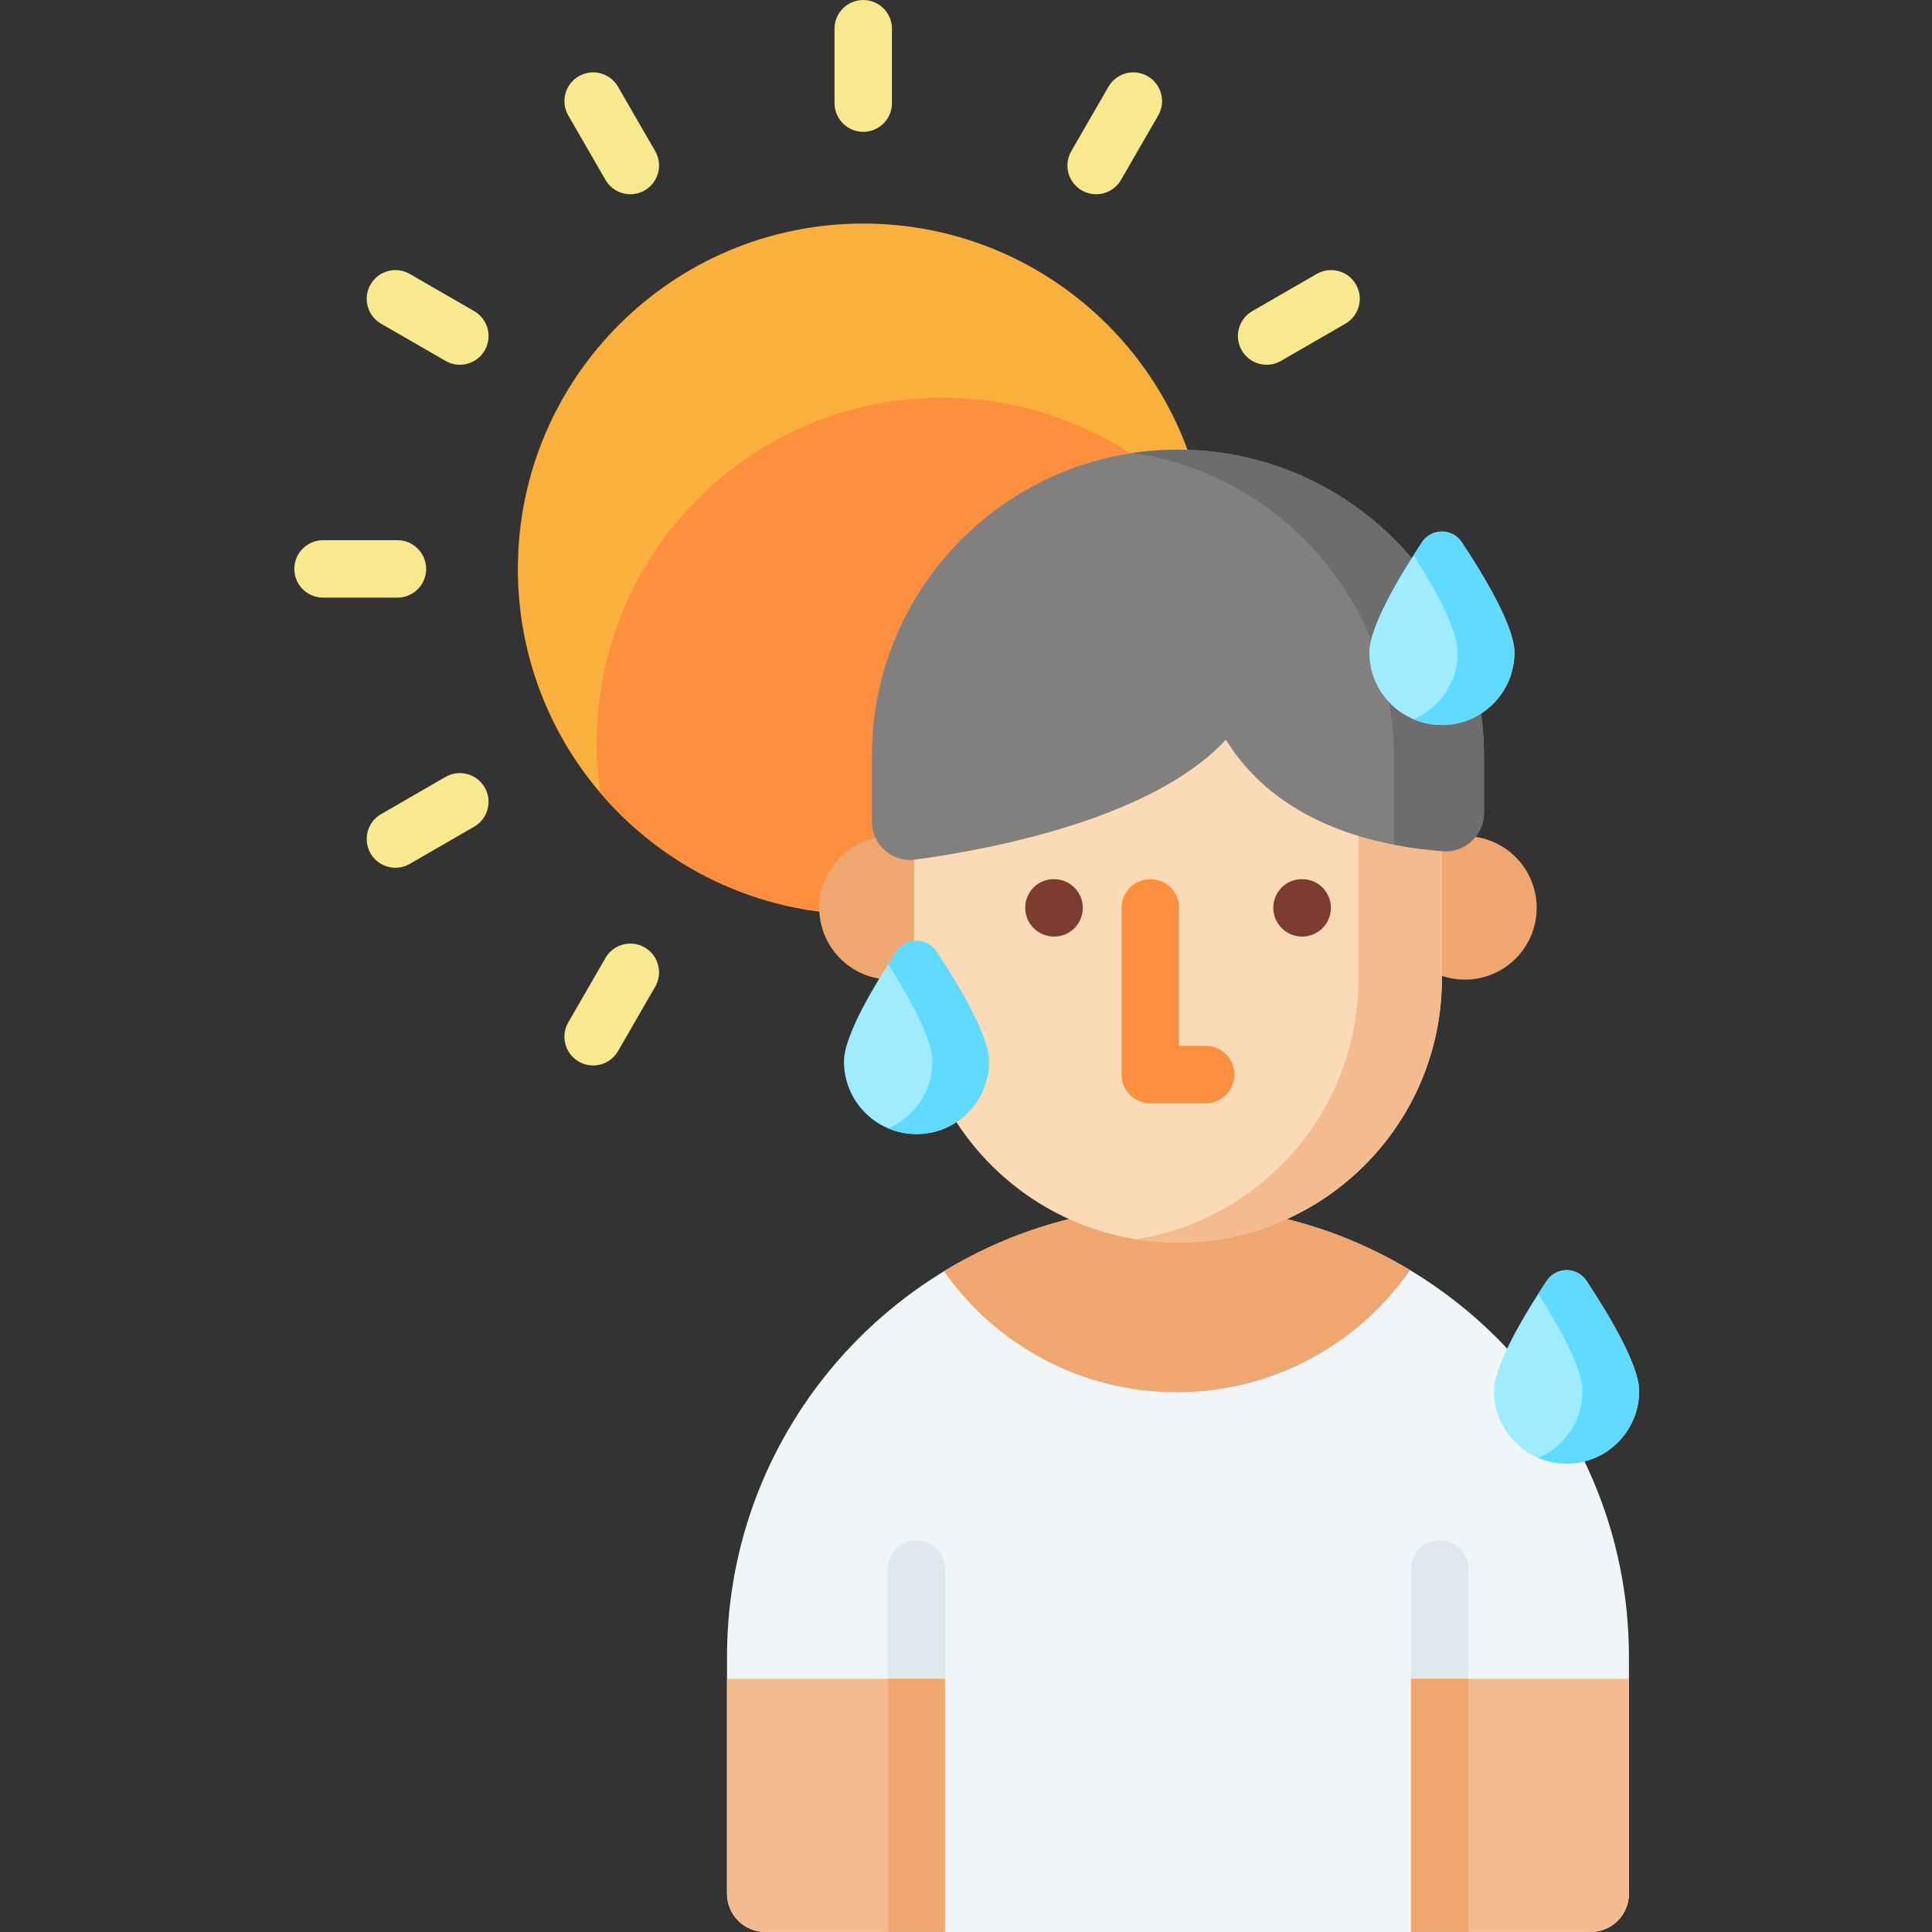 <svg height="512pt" viewBox="-78 0 512 512" width="512pt" xmlns="http://www.w3.org/2000/svg"><rect x="-78" y="0" width="512" height="512" fill="#333333" stroke="none"/><path d="m242.297 150.77c0 50.551-40.977 91.527-91.527 91.527-27.93 0-52.926-12.504-69.703-32.215-13.621-15.977-21.824-36.688-21.824-59.309 0-50.551 40.977-91.527 91.527-91.527 46.082 0 84.203 34.047 90.586 78.363.621 4.301.941 8.695.941 13.16zm0 0" fill="#fab03c"/><path d="m242.297 150.77c0 50.551-40.977 91.527-91.527 91.527-27.93 0-52.926-12.504-69.703-32.215-.621-4.301-.938-8.691-.938-13.16 0-50.555 40.984-91.527 91.527-91.527 27.926 0 52.926 12.504 69.699 32.215.621 4.301.941 8.695.941 13.16zm0 0" fill="#fd8f3e"/><g fill="#f8e98e"><path d="m150.77 34.938c-4.207 0-7.613-3.41-7.613-7.613v-19.715c0-4.203 3.41-7.609 7.613-7.609s7.609 3.406 7.609 7.609v19.715c0 4.203-3.406 7.613-7.609 7.613zm0 0"/><path d="m89.055 51.477c-2.633 0-5.191-1.367-6.602-3.809l-9.855-17.07c-2.102-3.641-.855-8.297 2.785-10.398 3.641-2.102 8.297-.855 10.398 2.785l9.855 17.074c2.102 3.637.855 8.293-2.785 10.395-1.199.691-2.508 1.023-3.797 1.023zm0 0"/><path d="m43.855 96.66c-1.289 0-2.598-.332-3.797-1.023l-17.074-9.855c-3.641-2.102-4.887-6.758-2.785-10.398 2.102-3.641 6.754-4.887 10.395-2.785l17.074 9.855c3.641 2.105 4.887 6.758 2.785 10.398-1.41 2.445-3.969 3.809-6.598 3.809zm0 0"/><path d="m27.324 158.379h-19.715c-4.203 0-7.609-3.406-7.609-7.609s3.406-7.613 7.609-7.613h19.715c4.203 0 7.609 3.41 7.609 7.613s-3.406 7.609-7.609 7.609zm0 0"/><path d="m257.68 96.66c-2.629 0-5.188-1.367-6.598-3.809-2.102-3.641-.855-8.293 2.785-10.398l17.074-9.855c3.637-2.102 8.293-.855 10.395 2.785 2.102 3.641.855 8.297-2.785 10.398l-17.074 9.855c-1.195.691-2.504 1.023-3.797 1.023zm0 0"/><path d="m26.797 229.961c-2.629 0-5.188-1.367-6.598-3.809-2.102-3.641-.855-8.297 2.785-10.395l17.074-9.859c3.637-2.098 8.293-.852 10.395 2.789s.855 8.293-2.785 10.395l-17.074 9.855c-1.195.695-2.504 1.023-3.797 1.023zm0 0"/><path d="m212.484 51.477c-1.293 0-2.602-.332-3.801-1.023-3.641-2.102-4.887-6.758-2.785-10.395l9.855-17.074c2.102-3.641 6.758-4.887 10.398-2.785 3.641 2.102 4.887 6.758 2.785 10.398l-9.855 17.07c-1.41 2.441-3.969 3.809-6.598 3.809zm0 0"/><path d="m79.184 282.359c-1.293 0-2.602-.328-3.801-1.02-3.641-2.105-4.887-6.758-2.785-10.398l9.855-17.074c2.102-3.641 6.758-4.887 10.398-2.785 3.641 2.102 4.887 6.758 2.785 10.398l-9.855 17.07c-1.41 2.441-3.969 3.809-6.598 3.809zm0 0"/></g><path d="m329.234 240.594c0 10.504-8.52 19.02-19.023 19.02-10.504 0-19.023-8.516-19.023-19.02 0-10.508 8.52-19.023 19.023-19.023 10.504 0 19.023 8.516 19.023 19.023zm0 0" fill="#efa66f"/><path d="m177.156 240.594c0 10.504-8.516 19.02-19.02 19.02-10.508 0-19.023-8.516-19.023-19.02 0-10.508 8.516-19.023 19.023-19.023 10.504 0 19.02 8.516 19.02 19.023zm0 0" fill="#efa66f"/><path d="m353.684 439.07v62.781c0 5.605-4.543 10.148-10.148 10.148h-218.723c-5.602 0-10.148-4.543-10.148-10.148v-62.781c0-43.293 23.027-81.207 57.492-102.176 18.074-10.988 39.309-17.332 62.02-17.332 22.5 0 43.535 6.219 61.5 17.031 8.391 5.043 16.125 11.09 23.008 17.973 21.625 21.637 35 51.512 35 84.504zm0 0" fill="#f0f5f7"/><path d="m172.504 415.781v96.219h-15.223v-96.219c0-4.211 3.41-7.609 7.609-7.609 4.203 0 7.613 3.398 7.613 7.609zm0 0" fill="#dde9ed"/><path d="m311.172 415.781v96.219h-15.223v-96.219c0-4.211 3.41-7.609 7.613-7.609 4.199 0 7.609 3.398 7.609 7.609zm0 0" fill="#dde9ed"/><path d="m343.539 511.992h-47.59v-67.09h57.738v56.945c0 5.602-4.543 10.145-10.148 10.145zm0 0" fill="#f4bc8e"/><path d="m295.949 444.906h15.223v67.082h-15.223zm0 0" fill="#efa66f"/><path d="m172.402 444.906v67.082h-47.59c-5.602 0-10.148-4.543-10.148-10.148v-56.934zm0 0" fill="#f4bc8e"/><path d="m157.281 444.906h15.121v67.082h-15.121zm0 0" fill="#efa66f"/><path d="m295.68 336.594c-13.594 19.57-36.234 32.367-61.863 32.367-25.496 0-48.043-12.672-61.656-32.066 18.07-10.992 39.305-17.328 62.016-17.328 22.5 0 43.535 6.211 61.504 17.027zm0 0" fill="#efa66f"/><path d="m164.23 174.188v85.16c0 38.625 31.316 69.941 69.941 69.941 38.629 0 69.941-31.316 69.941-69.941v-85.16zm0 0" fill="#fbdbb7"/><path d="m304.113 174.188v85.156c0 19.312-7.828 36.809-20.488 49.461-12.652 12.652-30.141 20.48-49.453 20.48-3.758 0-7.445-.293-11.051-.875 14.887-2.355 28.207-9.422 38.402-19.605 12.652-12.652 20.48-30.148 20.48-49.461v-85.156zm0 0" fill="#f4bc8e"/><path d="m234.176 119.172c-44.793 0-81.102 36.309-81.102 81.102v17.473c0 6.152 5.418 10.887 11.516 10.055 20.5-2.789 62.965-10.91 82.293-31.781 7.195 11.812 23.039 26.891 57.434 29.547 5.906.457 10.957-4.199 10.957-10.121v-15.172c0-44.793-36.309-81.102-81.098-81.102zm0 0" fill="#82807f"/><path d="m315.273 200.277v15.164c0 5.93-5.066 10.578-10.98 10.121-4.617-.359-8.902-.941-12.879-1.711v-23.574c0-40.738-30.031-74.461-69.176-80.238 3.898-.578 7.875-.871 11.938-.871 44.785 0 81.098 36.312 81.098 81.109zm0 0" fill="#6d6d6d"/><path d="m201.348 248.203c-4.207 0-7.66-3.406-7.66-7.609s3.363-7.613 7.57-7.613h.09c4.203 0 7.609 3.41 7.609 7.613s-3.406 7.609-7.609 7.609zm0 0" fill="#7c3c2f"/><path d="m267.09 248.203c-4.203 0-7.656-3.406-7.656-7.609s3.363-7.613 7.566-7.613h.09c4.207 0 7.613 3.41 7.613 7.613s-3.41 7.609-7.613 7.609zm0 0" fill="#7c3c2f"/><path d="m241.504 292.371h-14.656c-4.207 0-7.613-3.406-7.613-7.609v-44.168c0-4.203 3.41-7.613 7.613-7.613s7.609 3.41 7.609 7.613v36.555h7.047c4.203 0 7.609 3.41 7.609 7.613s-3.41 7.609-7.609 7.609zm0 0" fill="#fd8f3e"/><path d="m323.348 172.906c0 10.621-8.609 19.23-19.23 19.23-10.621 0-19.23-8.609-19.23-19.23 0-6.969 8.281-20.652 13.973-29.23 2.496-3.762 8.016-3.762 10.512 0 5.695 8.578 13.977 22.262 13.977 29.23zm0 0" fill="#a0ecff"/><path d="m323.344 172.906c0 10.617-8.605 19.23-19.23 19.23-2.66 0-5.199-.543-7.508-1.52 6.898-2.922 11.73-9.754 11.73-17.711 0-6.094-6.328-17.316-11.723-25.777.773-1.215 1.527-2.367 2.238-3.445 2.496-3.766 8.02-3.777 10.52-.012 5.691 8.582 13.973 22.262 13.973 29.234zm0 0" fill="#60daff"/><path d="m356.395 368.648c0 10.621-8.613 19.23-19.234 19.23s-19.23-8.609-19.23-19.23c0-6.973 8.285-20.652 13.977-29.234 2.496-3.762 8.016-3.762 10.512 0 5.691 8.582 13.977 22.262 13.977 29.234zm0 0" fill="#a0ecff"/><path d="m356.391 368.648c0 10.617-8.605 19.23-19.23 19.23-2.664 0-5.199-.543-7.508-1.52 6.895-2.922 11.73-9.754 11.73-17.711 0-6.094-6.328-17.32-11.723-25.781.77-1.211 1.523-2.367 2.238-3.441 2.496-3.766 8.02-3.777 10.516-.012 5.695 8.582 13.977 22.262 13.977 29.234zm0 0" fill="#60daff"/><path d="m184.121 281.312c0 10.621-8.609 19.23-19.23 19.23s-19.23-8.609-19.23-19.23c0-6.969 8.281-20.652 13.977-29.234 2.496-3.758 8.016-3.758 10.512 0 5.691 8.582 13.973 22.266 13.973 29.234zm0 0" fill="#a0ecff"/><path d="m184.121 281.312c0 10.617-8.605 19.23-19.23 19.23-2.664 0-5.199-.543-7.508-1.52 6.895-2.922 11.727-9.754 11.727-17.711 0-6.094-6.328-17.316-11.719-25.777.77-1.215 1.523-2.371 2.238-3.445 2.496-3.766 8.02-3.777 10.516-.012 5.695 8.582 13.977 22.262 13.977 29.234zm0 0" fill="#60daff"/></svg>
